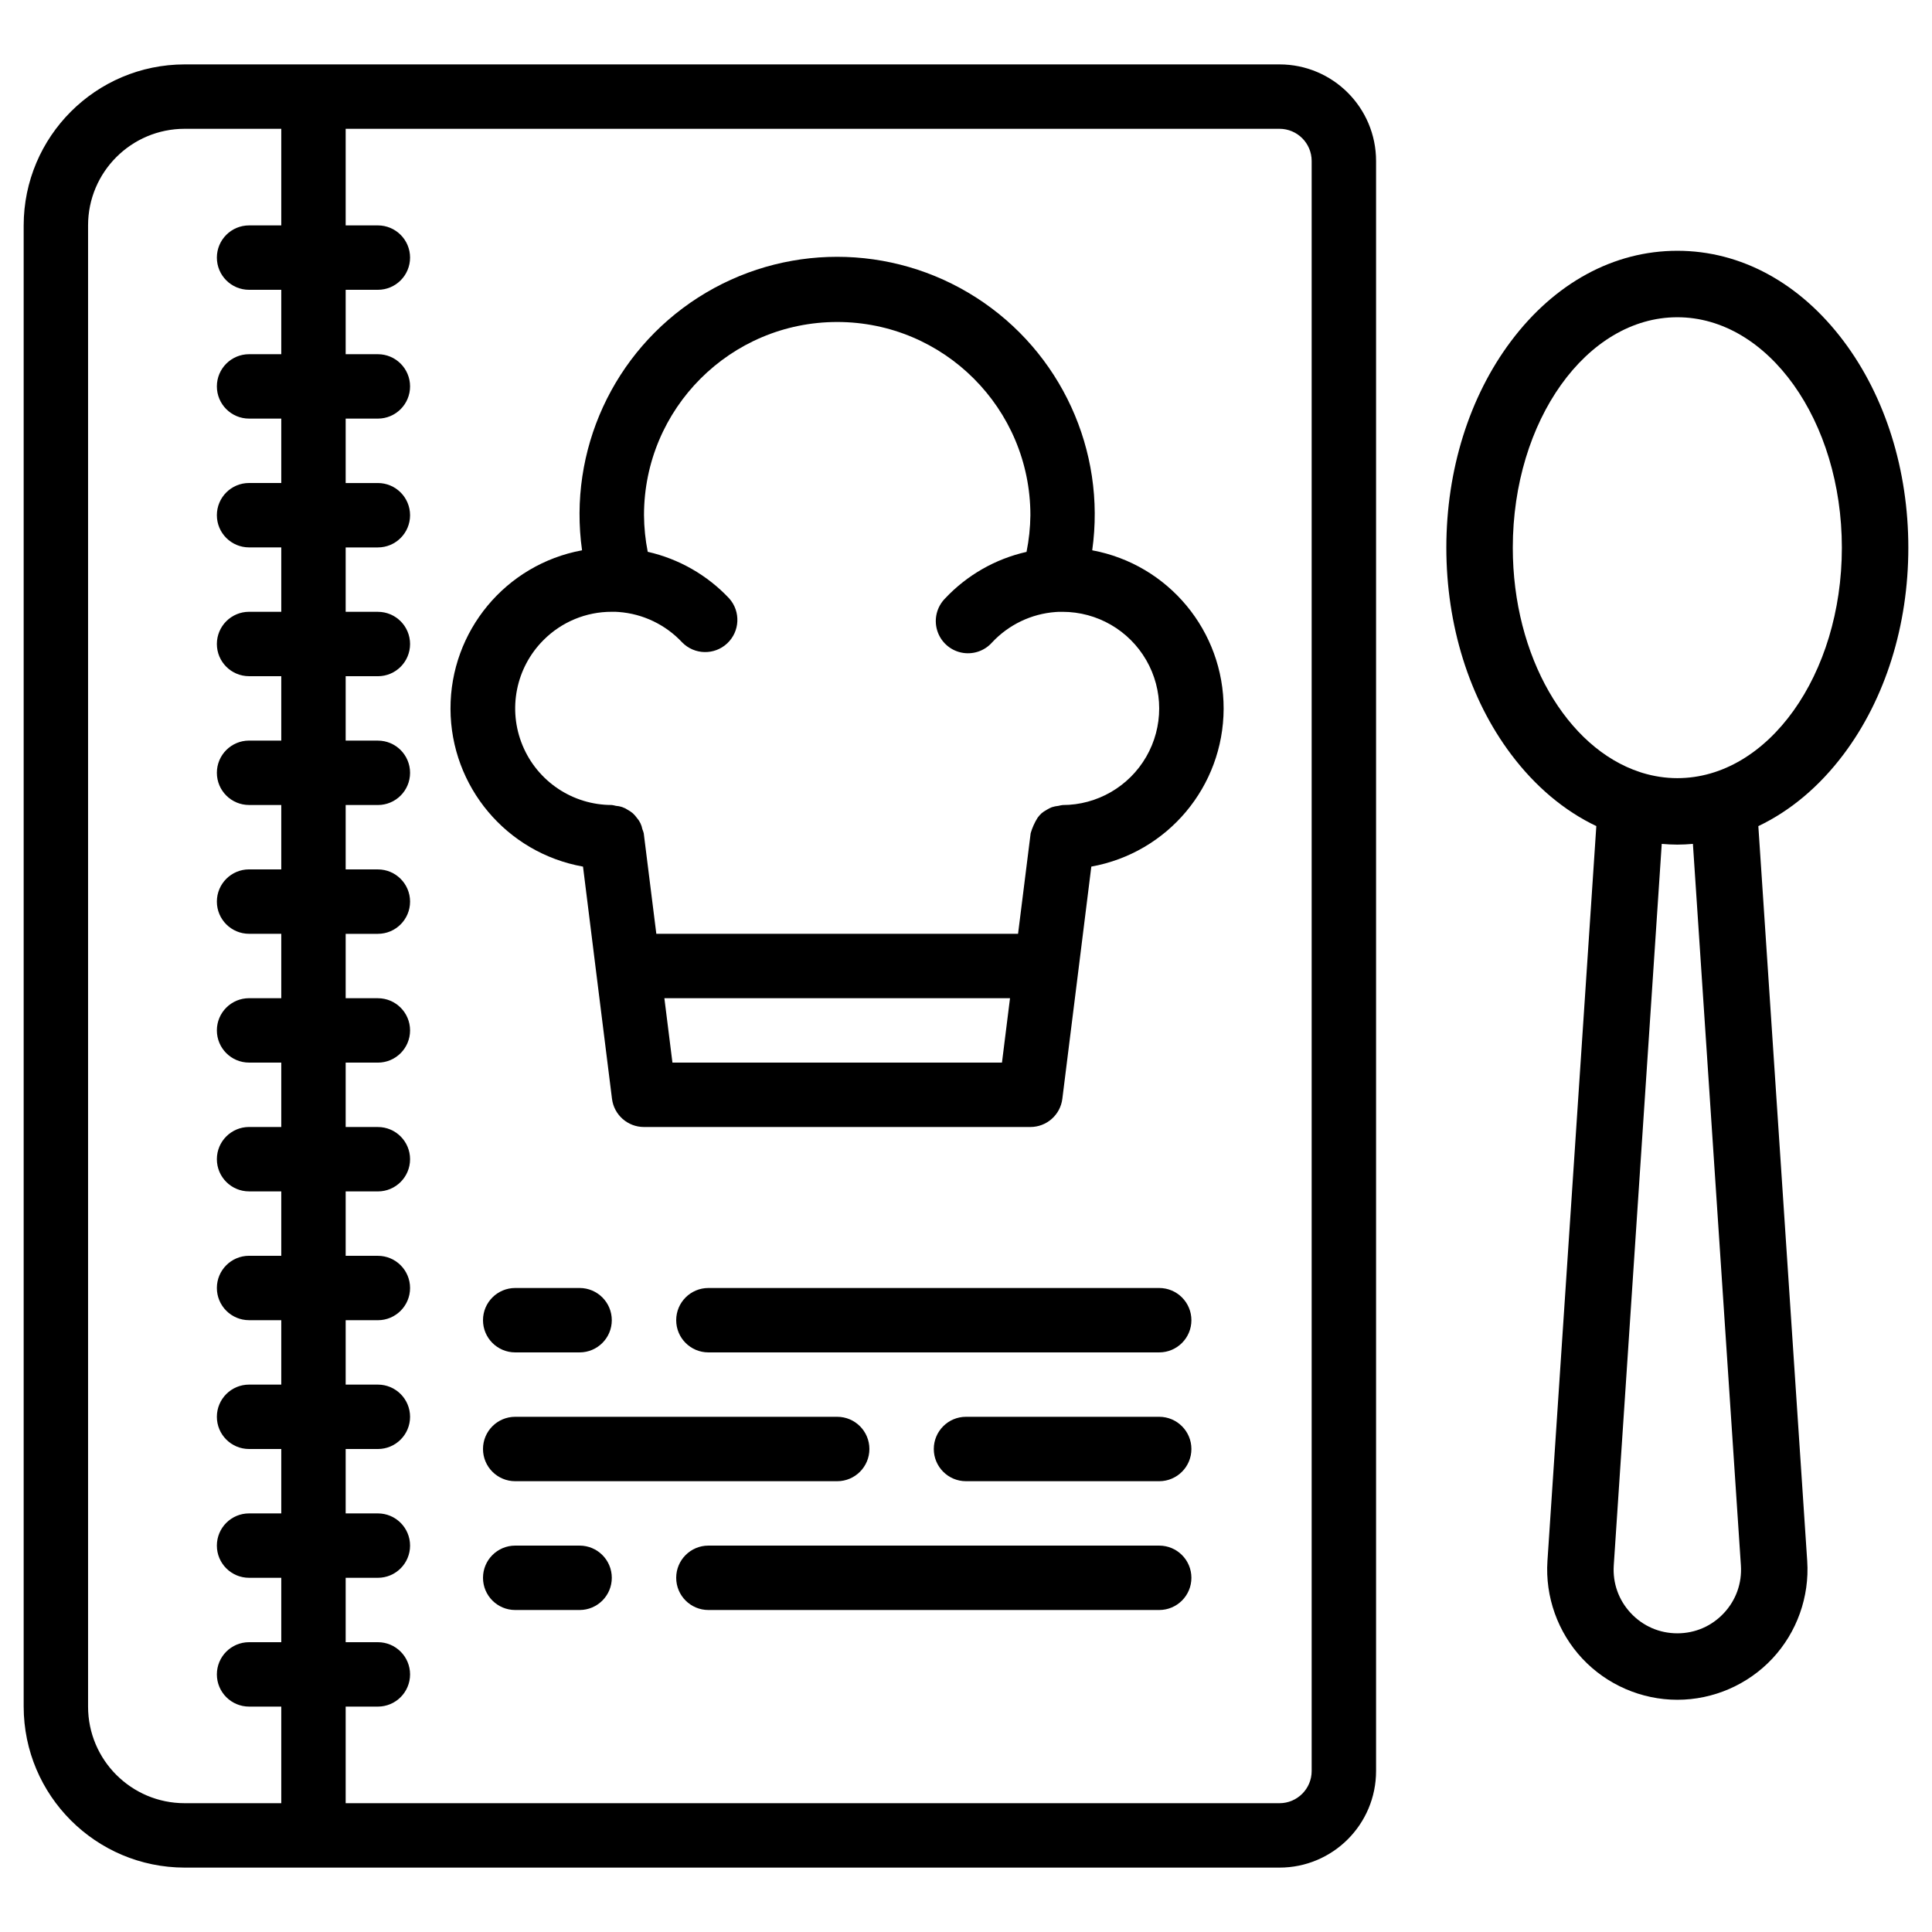 <?xml version="1.0" encoding="UTF-8" standalone="no"?>
<svg
   xmlns:dc="http://purl.org/dc/elements/1.1/"
   xmlns:cc="http://creativecommons.org/ns#"
   xmlns:rdf="http://www.w3.org/1999/02/22-rdf-syntax-ns#"
   xmlns:svg="http://www.w3.org/2000/svg"
   xmlns="http://www.w3.org/2000/svg"
   xmlns:sodipodi="http://sodipodi.sourceforge.net/DTD/sodipodi-0.dtd"
   xmlns:inkscape="http://www.inkscape.org/namespaces/inkscape"
   height="512pt"
   viewBox="0 0 512 512"
   width="512pt"
   version="1.1"
   id="svg20"
   sodipodi:docname="001-recipe-book.svg"
   inkscape:version="0.92.3 (2405546, 2018-03-11)"
   inkscape:export-filename="D:\Projects\VeletlenVacsora\Graphics\PNG\RecipeBook.png"
   inkscape:export-xdpi="9"
   inkscape:export-ydpi="9">
  <defs
     id="defs24" />
  <sodipodi:namedview
     pagecolor="#ffffff"
     bordercolor="#666666"
     borderopacity="1"
     objecttolerance="10"
     gridtolerance="10"
     guidetolerance="10"
     inkscape:pageopacity="0"
     inkscape:pageshadow="2"
     inkscape:window-width="1280"
     inkscape:window-height="961"
     id="namedview22"
     showgrid="false"
     inkscape:zoom="0.34570313"
     inkscape:cx="341.33333"
     inkscape:cy="341.33333"
     inkscape:window-x="-8"
     inkscape:window-y="-8"
     inkscape:window-maximized="1"
     inkscape:current-layer="svg20" />
  <path
     d="m154.504 229.656 3.414 27.402 4.266 34.133c.535 4.277 4.172 7.484 8.484 7.477h102.398c4.305-.004 7.934-3.207 8.465-7.477l4.266-34.133 3.414-27.402c20.25-3.645 35.004-21.234 35.062-41.809.059-20.578-14.594-38.254-34.824-42.012 3.719-26.418-8.293-52.578-30.75-66.977-22.457-14.402-51.242-14.402-73.699 0-22.457 14.398-34.469 40.559-30.75 66.977-20.246 3.738-34.922 21.422-34.863 42.012.059 20.586 14.836 38.188 35.102 41.809zm67.363 51.945h-43.664l-2.137-17.066h91.598l-2.133 17.066zm-77.832-111.977c4.789-4.812 11.305-7.512 18.098-7.492h.973l.855.051c6.426.477 12.438 3.359 16.836 8.074 3.246 3.301 8.531 3.41 11.914.25 3.383-3.164 3.621-8.449.543-11.906-5.805-6.188-13.324-10.492-21.598-12.367-.633-3.195-.965-6.441-.988-9.699 0-28.277 22.922-51.203 51.199-51.203 28.277 0 51.199 22.926 51.199 51.203-.035 3.262-.379 6.516-1.023 9.719-8.273 1.867-15.797 6.172-21.598 12.355-2.172 2.211-2.977 5.422-2.102 8.395.879 2.973 3.297 5.238 6.32 5.914 3.023.676 6.18-.336 8.238-2.652 4.398-4.715 10.41-7.598 16.836-8.074l.855-.051h1.008c9.145 0 17.594 4.879 22.168 12.801s4.574 17.68 0 25.602c-4.574 7.918-13.023 12.801-22.168 12.801-.363.047-.723.117-1.078.211-.605.059-1.203.18-1.781.367-.457.184-.898.406-1.316.664-.512.273-.996.602-1.441.973-.371.359-.711.746-1.016 1.164-.797 1.273-1.414 2.652-1.832 4.094l-3.34 26.648h-95.863l-3.336-26.656c-.098-.371-.219-.73-.367-1.082-.199-1.09-.688-2.105-1.414-2.938-.332-.461-.703-.887-1.121-1.27-.41-.34-.855-.641-1.32-.898-.938-.629-2.027-1-3.156-1.066-.355-.098-.719-.172-1.086-.223-10.355.004-19.691-6.234-23.656-15.805-3.961-9.566-1.77-20.582 5.559-27.902zm0 0"
     id="path4" />
  <path
     d="m136.535 358.398h17.066c4.711 0 8.531-3.82 8.531-8.531 0-4.715-3.82-8.535-8.531-8.535h-17.066c-4.715 0-8.535 3.82-8.535 8.535 0 4.711 3.82 8.531 8.535 8.531zm0 0"
     id="path6" />
  <path
     d="m307.199 341.332h-119.465c-4.715 0-8.535 3.82-8.535 8.535 0 4.711 3.82 8.531 8.535 8.531h119.465c4.715 0 8.535-3.82 8.535-8.531 0-4.715-3.82-8.535-8.535-8.535zm0 0"
     id="path8" />
  <path
     d="m153.602 409.602h-17.066c-4.715 0-8.535 3.82-8.535 8.531 0 4.715 3.82 8.535 8.535 8.535h17.066c4.711 0 8.531-3.82 8.531-8.535 0-4.711-3.82-8.531-8.531-8.531zm0 0"
     id="path10" />
  <path
     d="m307.199 409.602h-119.465c-4.715 0-8.535 3.82-8.535 8.531 0 4.715 3.82 8.535 8.535 8.535h119.465c4.715 0 8.535-3.82 8.535-8.535 0-4.711-3.82-8.531-8.535-8.531zm0 0"
     id="path12" />
  <path
     d="m136.535 392.535h85.332c4.711 0 8.531-3.824 8.531-8.535s-3.82-8.535-8.531-8.535h-85.332c-4.715 0-8.535 3.824-8.535 8.535s3.82 8.535 8.535 8.535zm0 0"
     id="path14" />
  <path
     d="m307.199 375.465h-51.199c-4.711 0-8.535 3.824-8.535 8.535s3.824 8.535 8.535 8.535h51.199c4.715 0 8.535-3.824 8.535-8.535s-3.82-8.535-8.535-8.535zm0 0"
     id="path16" />
  <g
     id="g847"
     transform="translate(6.273,-17.066)">
    <path
       id="path2"
       d="M 42.668,512 H 332.801 c 14.137,0 25.598,-11.461 25.598,-25.602 V 59.734 c 0,-14.141 -11.461,-25.602 -25.598,-25.602 H 42.668 C 19.113,34.16 0.027,53.246 0,76.801 V 469.332 C 0.027,492.887 19.113,511.973 42.668,512 Z M 341.332,59.734 V 486.398 c 0,4.715 -3.82,8.535 -8.531,8.535 H 85.332 v -25.602 h 8.535 c 4.711,0 8.531,-3.82 8.531,-8.531 0,-4.715 -3.82,-8.535 -8.531,-8.535 h -8.535 v -17.066 h 8.535 c 4.711,0 8.531,-3.82 8.531,-8.531 0,-4.715 -3.82,-8.535 -8.531,-8.535 h -8.535 v -17.066 h 8.535 c 4.711,0 8.531,-3.82 8.531,-8.531 0,-4.715 -3.82,-8.535 -8.531,-8.535 h -8.535 v -17.066 h 8.535 c 4.711,0 8.531,-3.82 8.531,-8.535 0,-4.711 -3.82,-8.531 -8.531,-8.531 h -8.535 v -17.066 h 8.535 c 4.711,0 8.531,-3.82 8.531,-8.535 0,-4.711 -3.82,-8.531 -8.531,-8.531 h -8.535 v -17.066 h 8.535 c 4.711,0 8.531,-3.82 8.531,-8.535 0,-4.711 -3.82,-8.531 -8.531,-8.531 h -8.535 v -17.066 h 8.535 c 4.711,0 8.531,-3.824 8.531,-8.535 0,-4.711 -3.82,-8.535 -8.531,-8.535 h -8.535 v -17.066 h 8.535 c 4.711,0 8.531,-3.82 8.531,-8.531 0,-4.715 -3.82,-8.535 -8.531,-8.535 h -8.535 v -17.066 h 8.535 c 4.711,0 8.531,-3.82 8.531,-8.531 0,-4.715 -3.82,-8.535 -8.531,-8.535 h -8.535 v -17.066 h 8.535 c 4.711,0 8.531,-3.82 8.531,-8.531 0,-4.715 -3.82,-8.535 -8.531,-8.535 H 85.332 V 128 h 8.535 c 4.711,0 8.531,-3.82 8.531,-8.535 0,-4.711 -3.82,-8.531 -8.531,-8.531 H 85.332 V 93.867 h 8.535 c 4.711,0 8.531,-3.82 8.531,-8.535 0,-4.711 -3.82,-8.531 -8.531,-8.531 H 85.332 V 51.199 H 332.801 c 4.711,0 8.531,3.82 8.531,8.535 z M 17.066,76.801 c 0,-14.141 11.461,-25.602 25.602,-25.602 h 25.598 v 25.602 h -8.531 c -4.715,0 -8.535,3.82 -8.535,8.531 0,4.715 3.82,8.535 8.535,8.535 h 8.531 v 17.066 h -8.531 c -4.715,0 -8.535,3.82 -8.535,8.531 0,4.715 3.82,8.535 8.535,8.535 h 8.531 v 17.066 h -8.531 c -4.715,0 -8.535,3.82 -8.535,8.535 0,4.711 3.82,8.531 8.535,8.531 h 8.531 v 17.066 h -8.531 c -4.715,0 -8.535,3.82 -8.535,8.535 0,4.711 3.82,8.531 8.535,8.531 h 8.531 v 17.066 h -8.531 c -4.715,0 -8.535,3.82 -8.535,8.535 0,4.711 3.82,8.531 8.535,8.531 h 8.531 v 17.066 h -8.531 c -4.715,0 -8.535,3.824 -8.535,8.535 0,4.711 3.82,8.535 8.535,8.535 h 8.531 v 17.066 h -8.531 c -4.715,0 -8.535,3.82 -8.535,8.531 0,4.715 3.82,8.535 8.535,8.535 h 8.531 v 17.066 h -8.531 c -4.715,0 -8.535,3.82 -8.535,8.531 0,4.715 3.82,8.535 8.535,8.535 h 8.531 v 17.066 h -8.531 c -4.715,0 -8.535,3.82 -8.535,8.531 0,4.715 3.82,8.535 8.535,8.535 h 8.531 V 384 h -8.531 c -4.715,0 -8.535,3.82 -8.535,8.535 0,4.711 3.82,8.531 8.535,8.531 h 8.531 v 17.066 h -8.531 c -4.715,0 -8.535,3.82 -8.535,8.535 0,4.711 3.82,8.531 8.535,8.531 h 8.531 v 17.066 h -8.531 c -4.715,0 -8.535,3.82 -8.535,8.535 0,4.711 3.82,8.531 8.535,8.531 h 8.531 v 25.602 H 42.668 c -14.141,0 -25.602,-11.461 -25.602,-25.602 z m 0,0"
       inkscape:connector-curvature="0" />
    <g
       id="g6"
       transform="matrix(0.75,0,0,0.75,376.407,83.524)">
      <g
         id="g4">
        <path
           id="path2-2"
           d="M 141.247,31.99 C 125.777,11.362 104.892,0.003 82.44,0.003 59.989,0.003 39.105,11.363 23.634,31.989 8.921,51.606 0.819,77.505 0.819,104.916 c 0,27.412 8.102,53.31 22.816,72.927 8.605,11.473 18.888,20.068 30.18,25.446 L 36.546,462.948 c -0.842,12.653 3.645,25.221 12.309,34.48 8.665,9.261 20.909,14.573 33.591,14.573 12.679,0 24.917,-5.309 33.579,-14.565 8.664,-9.26 13.151,-21.83 12.307,-34.486 L 111.063,203.294 c 11.294,-5.379 21.578,-13.974 30.184,-25.449 14.712,-19.617 22.816,-45.517 22.816,-72.927 0,-27.41 -8.102,-53.311 -22.816,-72.928 z M 98.874,481.389 c -4.3,4.596 -10.135,7.127 -16.429,7.127 -6.299,0 -12.138,-2.533 -16.442,-7.132 -4.302,-4.6 -6.442,-10.592 -6.025,-16.875 L 76.932,209.575 c 1.826,0.153 3.659,0.258 5.508,0.258 1.848,0 3.68,-0.106 5.505,-0.258 l 16.954,254.934 c 0.417,6.286 -1.721,12.281 -6.025,16.88 z M 82.44,186.346 c -4.207,0 -8.308,-0.645 -12.264,-1.839 -0.328,-0.121 -0.66,-0.232 -1,-0.324 -25.683,-8.431 -44.872,-40.759 -44.872,-79.266 0,-44.899 26.08,-81.429 58.136,-81.429 32.057,0 58.138,36.529 58.138,81.429 0,44.9 -26.08,81.429 -58.138,81.429 z"
           inkscape:connector-curvature="0" />
      </g>
    </g>
  </g>
</svg>
